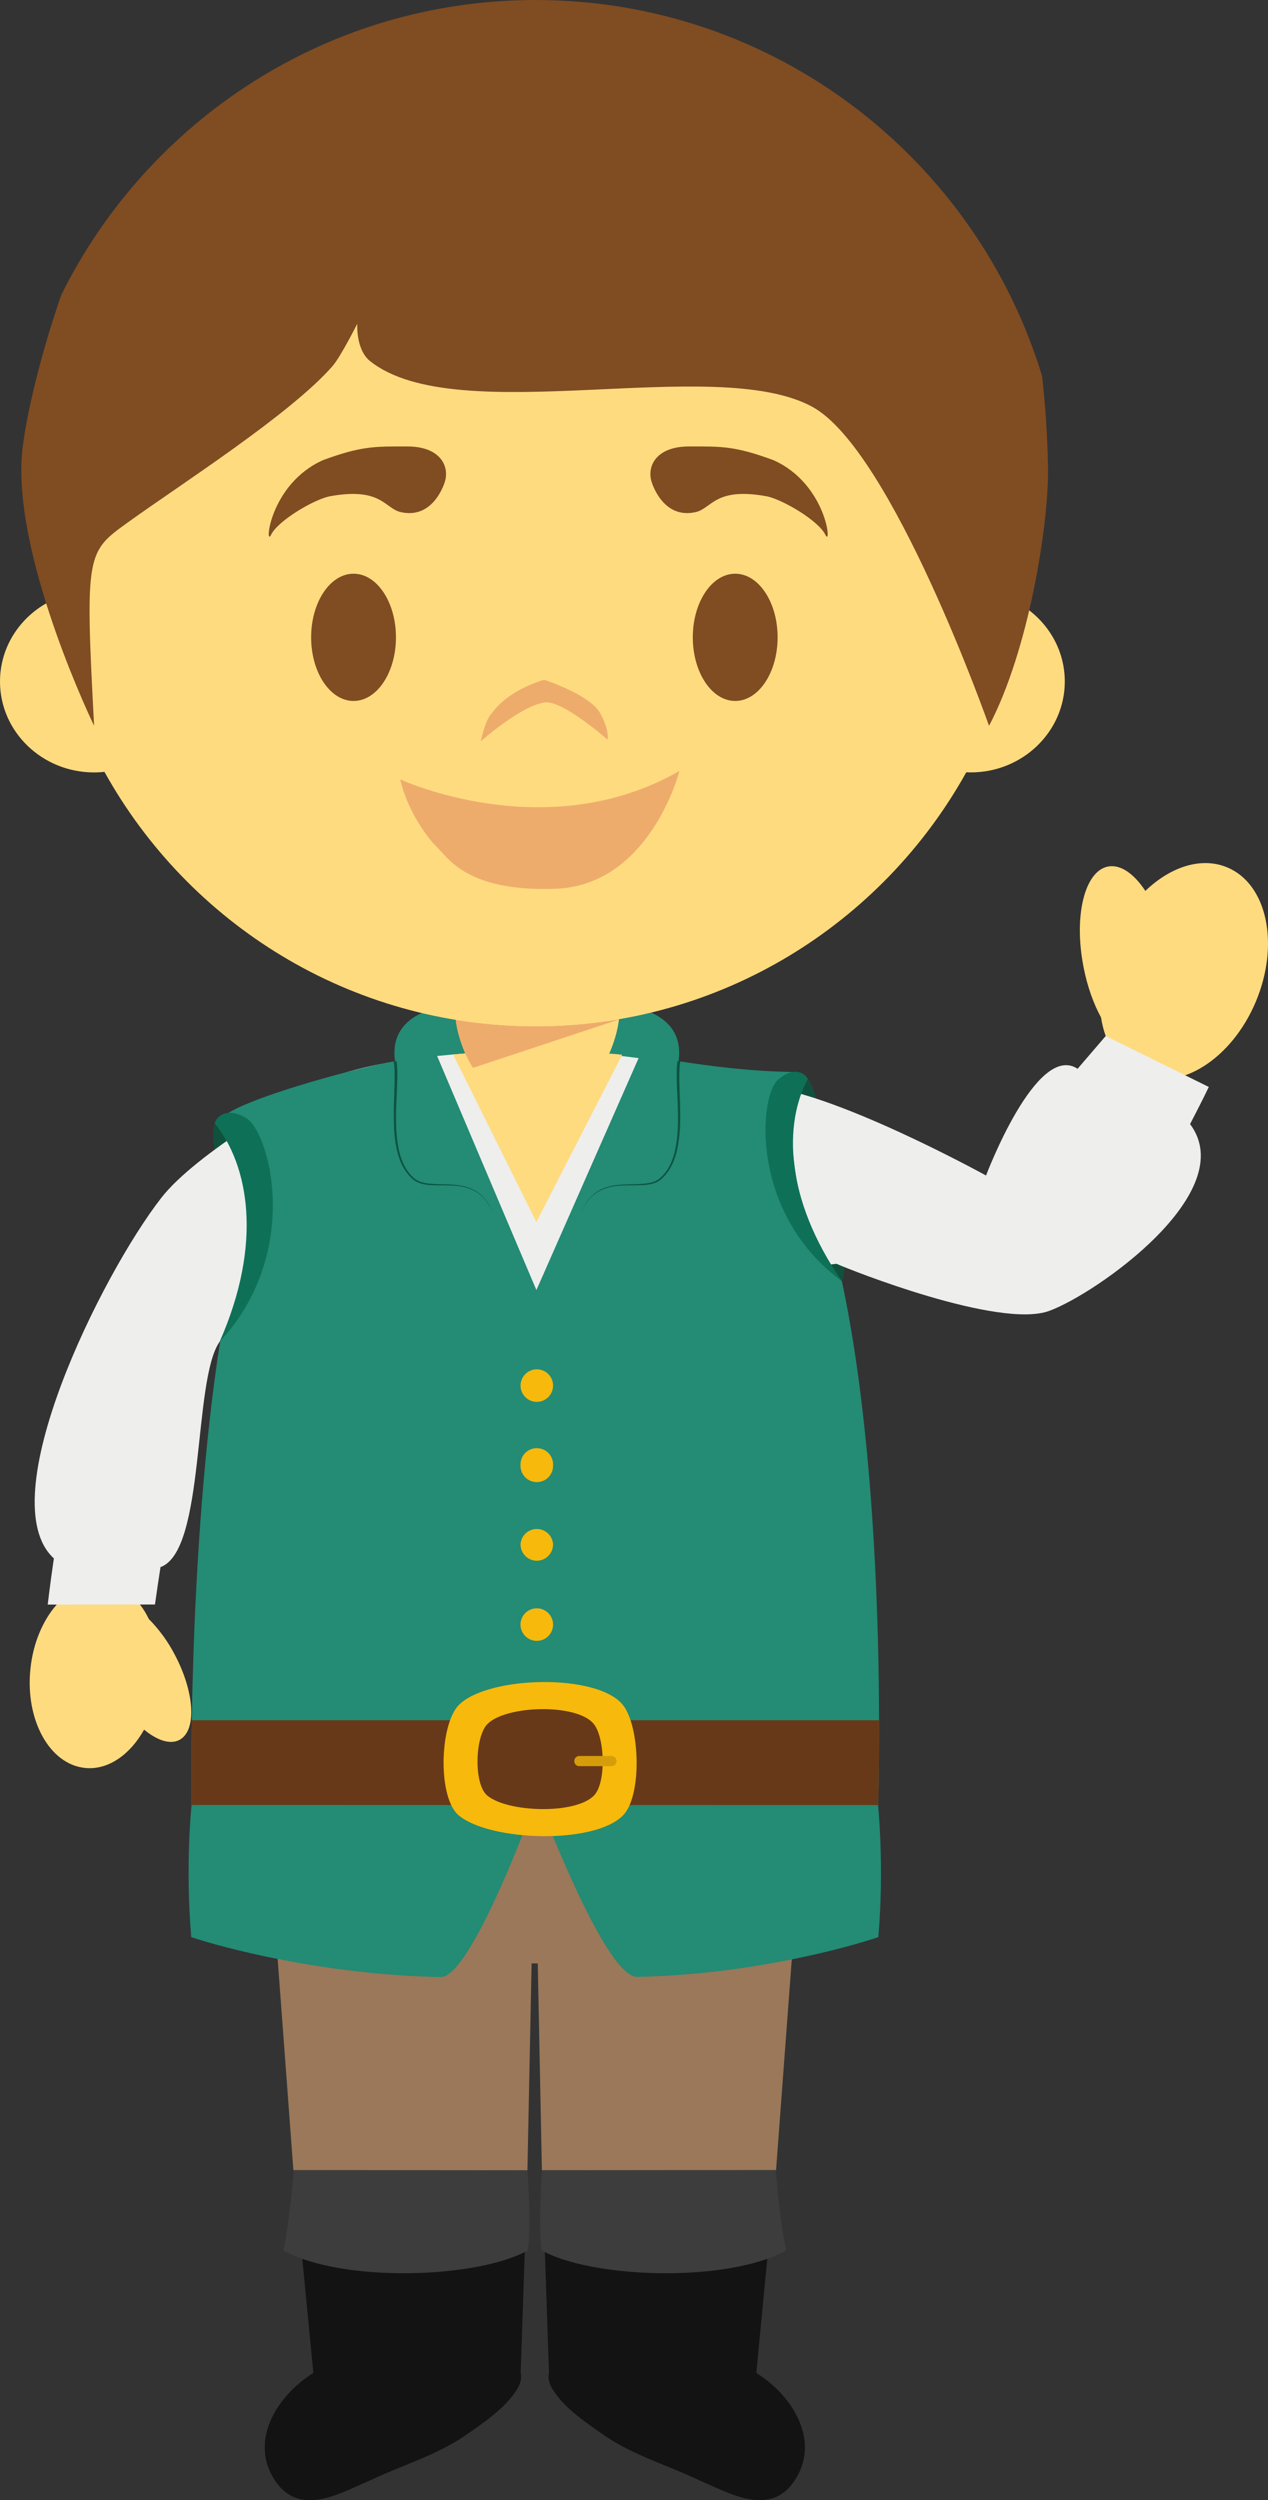 <svg version="1.1" xmlns="http://www.w3.org/2000/svg" xmlns:xlink="http://www.w3.org/1999/xlink" width="59.802" height="117.891" viewBox="0,0,59.802,117.891"><rect x="0" y="0" width="59.802" height="117.891" fill="#333333" stroke="none"/><g transform="translate(-209.326,-120.948)"><g data-paper-data="{&quot;isPaintingLayer&quot;:true}" fill-rule="evenodd" stroke="none" stroke-width="1" stroke-linecap="butt" stroke-linejoin="miter" stroke-miterlimit="10" stroke-dasharray="" stroke-dashoffset="0" style="mix-blend-mode: normal"><path d="M247.208,206.104l-1.282,17.178l-11.043,-0.002l-0.195,-9.753h-0.29l-0.197,9.753l-11.038,0.002l-1.28,-17.178z" fill="#9a7859"/><path d="M234.205,223.281l-0.323,9.56c0.066,0.256 -0.02,0.536 -0.197,0.813c-0.58,0.898 -1.587,1.554 -2.447,2.154c-1.326,0.911 -3.003,1.402 -4.471,2.104c-1.328,0.56 -3.073,1.614 -4.26,0.28c-1.573,-1.891 -0.241,-4.211 1.597,-5.351l-0.924,-9.56h11.024z" fill="#131313"/><path d="M223.185,223.271l11.02,0.01c0,0 0.186,2.765 0.013,3.78c-2.338,1.314 -8.711,1.551 -11.538,0c0.265,-0.955 0.504,-3.791 0.504,-3.791z" fill="#3d3d3d"/><path d="M244.996,232.84c1.836,1.142 3.168,3.46 1.596,5.352c-1.185,1.332 -2.934,0.28 -4.258,-0.278c-1.468,-0.705 -3.144,-1.194 -4.473,-2.107c-0.857,-0.6 -1.867,-1.255 -2.444,-2.151c-0.18,-0.278 -0.264,-0.56 -0.2,-0.816l-0.323,-9.56h11.021l-0.92,9.56" fill="#131313"/><path d="M245.909,223.27c0,0 0.24,2.836 0.505,3.791c-2.828,1.551 -9.2,1.314 -11.539,0c-0.172,-1.015 0.016,-3.78 0.016,-3.78l11.018,-0.01z" fill="#3d3d3d"/><path d="M267.222,161.855c1.873,0.796 2.466,3.631 1.328,6.334c-1.14,2.7 -3.583,4.244 -5.456,3.446c-1.005,-0.429 -1.645,-1.444 -1.84,-2.711c-0.358,-0.655 -0.653,-1.475 -0.828,-2.391c-0.467,-2.395 0.053,-4.509 1.154,-4.725c0.591,-0.115 1.231,0.338 1.764,1.15c1.189,-1.147 2.655,-1.625 3.878,-1.103M210.762,199.63c-0.255,2.409 0.894,4.502 2.562,4.68c1.089,0.118 2.134,-0.614 2.798,-1.805c0.616,0.511 1.232,0.716 1.67,0.483c0.817,-0.439 0.72,-2.232 -0.219,-4.009c-0.321,-0.622 -0.735,-1.191 -1.227,-1.689c-0.46,-0.954 -1.204,-1.6 -2.104,-1.696c-1.669,-0.178 -3.228,1.631 -3.48,4.036" data-paper-data="{&quot;origPos&quot;:null}" fill="#ffdb80"/><path d="M219.455,173.906c0.099,-0.12 0.617,0.022 0.617,0.022l0.919,0.767c0,0 -1.058,1.202 -1.481,0.96c-0.115,-0.931 -0.193,-1.349 -0.055,-1.749M247.425,171.819c-0.328,-0.055 -0.846,1.023 -0.846,1.023l1.417,0.533c0,0 -0.292,-1.24 -0.571,-1.555M249.029,181.357c-0.383,0.076 -0.936,-1.282 -0.936,-1.282l0.937,-0.189c0,0 0.263,0.869 0,1.471" fill="#10513d"/><path d="M234.645,168.407c0,0 7.217,-1.265 6.685,2.58c-0.303,1.647 -6.685,0 -6.685,0c0,0 -6.386,1.647 -6.69,0c-0.53,-3.845 6.69,-2.58 6.69,-2.58" fill="#248b74"/><path d="M216.635,196.604l-5.058,0.004c0,0 0.093,-0.838 0.29,-2.176c-3.016,-2.766 2.239,-13.375 5.069,-17.006c1.654,-2.118 6.434,-4.822 7.294,-5.298c2.139,-1.384 8.551,-1.593 8.551,-1.593l1.792,0.053h0.146l1.789,-0.053c0,0 6.306,0.453 8.562,1.617c3.32,0.118 10.76,4.225 10.76,4.225c0,0 2.378,-6.309 4.318,-5.033c0.334,-0.387 1.326,-1.545 1.326,-1.545l4.862,2.402c0,0 -0.336,0.705 -0.883,1.751c2.407,3.212 -4.435,8.005 -6.647,8.81c-2.359,0.857 -9.43,-1.947 -10.027,-2.223l-28.843,3.309l-0.252,0.367c-1.276,1.809 -0.65,9.862 -2.788,10.626c-0.092,0.587 -0.179,1.175 -0.261,1.763" fill="#eeeeed"/><path d="M227.957,170.988c0.875,-0.922 1.523,-0.91 1.982,-0.253l4.685,11.044l4.858,-11.024c0.534,-0.689 1.506,-0.196 1.847,0.231c1.523,0.238 3.457,0.484 5.392,0.507c0,0 -0.755,6.813 2.31,9.864c2.203,10.298 1.709,24.747 1.709,24.747l-32.384,-0.002c0,0 -0.195,-12.01 1.357,-21.936c3.14,-5.207 0.118,-10.076 0.385,-10.742c1.469,-0.896 6.353,-2.196 7.859,-2.436" fill="#248b74"/><path d="M235.41,186.283c0,0.424 -0.343,0.767 -0.767,0.767c-0.424,0 -0.767,-0.343 -0.767,-0.767c0.001,-0.424 0.345,-0.768 0.769,-0.769c0.424,0.002 0.766,0.346 0.766,0.77M235.41,190.027c0.014,0.283 -0.128,0.552 -0.372,0.698c-0.243,0.146 -0.547,0.146 -0.791,0c-0.243,-0.146 -0.386,-0.414 -0.372,-0.698c-0.01,-0.281 0.134,-0.545 0.376,-0.688c0.242,-0.143 0.542,-0.143 0.784,0c0.242,0.143 0.386,0.407 0.376,0.688M235.41,193.772c0,0.423 -0.342,0.767 -0.765,0.77c-0.425,-0.001 -0.769,-0.345 -0.769,-0.77c0.021,-0.408 0.358,-0.729 0.767,-0.729c0.409,0 0.746,0.32 0.767,0.729M235.41,197.513c0.014,0.283 -0.128,0.552 -0.372,0.698c-0.243,0.146 -0.547,0.146 -0.791,0c-0.243,-0.146 -0.386,-0.414 -0.372,-0.698c0.021,-0.408 0.358,-0.729 0.767,-0.729c0.409,0 0.746,0.32 0.767,0.729" fill="#f6b90c"/><path d="M228.024,170.98c0,0 0.007,0.007 0.009,0.03l0.009,0.086c0.009,0.074 0.017,0.185 0.022,0.322c0.007,0.283 -0.005,0.68 -0.027,1.156c-0.022,0.473 -0.05,1.027 -0.022,1.616c0.016,0.297 0.047,0.6 0.104,0.902c0.062,0.304 0.157,0.606 0.308,0.875c0.075,0.14 0.166,0.267 0.268,0.383c0.05,0.053 0.108,0.108 0.166,0.16c0.013,0.008 0.029,0.022 0.044,0.035c0.018,0.011 0.03,0.022 0.047,0.031c0.03,0.02 0.062,0.038 0.097,0.056c0.133,0.064 0.286,0.098 0.432,0.118c0.153,0.02 0.299,0.026 0.447,0.033c0.297,0.007 0.583,0.007 0.855,0.033c0.27,0.027 0.527,0.08 0.748,0.174c0.222,0.09 0.403,0.22 0.539,0.357c0.139,0.136 0.234,0.274 0.307,0.394c0.071,0.12 0.113,0.22 0.144,0.286l0.042,0.107c0,0 -0.015,-0.038 -0.046,-0.107c-0.044,-0.096 -0.093,-0.19 -0.149,-0.28c-0.086,-0.143 -0.19,-0.274 -0.31,-0.389c-0.155,-0.149 -0.339,-0.265 -0.54,-0.342c-0.237,-0.092 -0.486,-0.146 -0.74,-0.16c-0.27,-0.02 -0.553,-0.015 -0.85,-0.018c-0.152,-0.001 -0.305,-0.01 -0.456,-0.026c-0.157,-0.015 -0.31,-0.055 -0.454,-0.118c-0.056,-0.025 -0.11,-0.055 -0.16,-0.091c-0.012,-0.013 -0.028,-0.022 -0.046,-0.036c-0.061,-0.053 -0.119,-0.11 -0.175,-0.169c-0.107,-0.119 -0.201,-0.249 -0.28,-0.388c-0.16,-0.28 -0.26,-0.592 -0.326,-0.9c-0.062,-0.301 -0.101,-0.607 -0.118,-0.914c-0.022,-0.542 -0.02,-1.084 0.007,-1.626c0.015,-0.478 0.024,-0.872 0.013,-1.145c-0.002,-0.133 -0.014,-0.266 -0.035,-0.398l-0.002,-0.029l0.128,-0.017zM241.41,171c0,0 0,0.006 -0.007,0.028l-0.01,0.08c-0.008,0.073 -0.02,0.18 -0.021,0.316c-0.014,0.275 -0.005,0.668 0.013,1.146c0.015,0.474 0.04,1.031 0.006,1.627c-0.02,0.298 -0.05,0.607 -0.12,0.913c-0.06,0.315 -0.17,0.619 -0.325,0.9c-0.117,0.211 -0.271,0.399 -0.454,0.556c-0.017,0.013 -0.035,0.024 -0.046,0.038c-0.018,0.009 -0.035,0.021 -0.051,0.033c-0.04,0.02 -0.075,0.042 -0.11,0.058c-0.146,0.062 -0.3,0.101 -0.457,0.117c-0.15,0.018 -0.303,0.023 -0.454,0.025c-0.294,0.002 -0.58,-0.002 -0.85,0.018c-0.253,0.016 -0.501,0.07 -0.737,0.162c-0.201,0.076 -0.384,0.192 -0.54,0.34c-0.142,0.133 -0.24,0.271 -0.313,0.391c-0.055,0.09 -0.104,0.184 -0.148,0.28c-0.033,0.069 -0.045,0.104 -0.045,0.104c0,0 0.012,-0.035 0.043,-0.104c0.03,-0.069 0.073,-0.167 0.146,-0.287c0.068,-0.12 0.168,-0.26 0.305,-0.395c0.154,-0.153 0.337,-0.275 0.538,-0.358c0.24,-0.095 0.492,-0.152 0.749,-0.171c0.27,-0.027 0.558,-0.027 0.852,-0.033c0.15,-0.007 0.3,-0.014 0.448,-0.036c0.15,-0.018 0.298,-0.053 0.434,-0.116c0.033,-0.017 0.064,-0.035 0.095,-0.055c0.02,-0.011 0.03,-0.022 0.048,-0.031c0.014,-0.014 0.031,-0.027 0.043,-0.038c0.059,-0.05 0.115,-0.103 0.168,-0.158c0.102,-0.118 0.195,-0.244 0.27,-0.382c0.145,-0.275 0.248,-0.57 0.303,-0.876c0.062,-0.302 0.091,-0.606 0.107,-0.902c0.028,-0.589 0,-1.144 -0.02,-1.618c-0.022,-0.384 -0.032,-0.768 -0.027,-1.153c0.002,-0.108 0.009,-0.216 0.022,-0.324c0.002,-0.038 0.007,-0.067 0.007,-0.087l0.002,-0.027l0.135,0.018z" fill="#0b5441"/><path d="M250.74,206.104c0,0 0.297,2.852 0.011,6.185c-1.407,0.475 -6.025,1.769 -11.377,1.875c-1.528,0.032 -4.714,-8.506 -4.714,-8.506c0,0 -3.065,8.54 -4.548,8.513c-5.518,-0.102 -10.327,-1.398 -11.767,-1.882c-0.286,-3.385 0.011,-6.187 0.011,-6.187l15.889,-1.042c-0.004,-0.031 -0.01,-0.047 -0.01,-0.047l0.312,0.025l0.314,-0.025c0,0 -0.006,0.016 -0.011,0.047l15.89,1.044" fill="#248b74"/><path d="M219.684,184.215c2.061,-4.666 1.36,-8.326 -0.23,-10.309c0.119,-0.348 0.597,-0.755 1.47,-0.246c1.136,0.662 2.661,6.37 -1.24,10.555M249.03,181.357c-2.715,-3.935 -2.724,-7.429 -1.606,-9.538c-0.168,-0.3 -0.684,-0.589 -1.395,0.034c-0.932,0.809 -1.322,6.335 3,9.504" fill="#0e7157"/><path d="M250.788,202.062c0.006,2.205 -0.034,3.69 -0.045,4l-32.386,-0.006c-0.004,-0.314 -0.022,-1.789 0.013,-3.994h32.418" fill="#683918"/><path d="M238.702,206.557c-1.366,1.371 -6.231,1.22 -7.732,0c-1.008,-0.82 -0.92,-4.296 0,-5.218c1.368,-1.369 6.514,-1.507 7.732,0c0.813,1.016 0.917,4.296 0,5.218" fill="#f7b90b"/><path d="M237.33,205.622c-0.887,0.888 -4.038,0.79 -5.014,0c-0.658,-0.532 -0.594,-2.785 0,-3.383c0.885,-0.889 4.227,-0.98 5.015,0c0.527,0.656 0.596,2.783 0,3.383" fill="#683918"/><path d="M238.4,203.996c0,0.061 -0.024,0.12 -0.067,0.164c-0.043,0.043 -0.102,0.068 -0.164,0.067h-1.53c-0.061,-0.001 -0.119,-0.025 -0.161,-0.069c-0.042,-0.043 -0.066,-0.102 -0.065,-0.162v-0.018c-0,-0.125 0.101,-0.228 0.226,-0.23h1.53c0.126,0 0.23,0.104 0.23,0.23v0.018z" fill="#d69d0b"/><path d="M238.06,170.63c0.204,0.01 0.408,0.027 0.611,0.052l-4.048,7.89l-3.928,-7.901c0.193,-0.023 0.534,-0.045 0.581,-0.05c-0.295,-0.666 -0.47,-1.416 -0.47,-1.886h7.73c0,0.475 -0.18,1.225 -0.476,1.895" data-paper-data="{&quot;origPos&quot;:null}" fill="#ffdb80"/><path d="M231.635,171.3c-0.438,-0.667 -0.744,-1.595 -0.817,-2.265c1.245,0.205 2.505,0.307 3.767,0.307c1.342,0 2.655,-0.116 3.935,-0.331l-0.014,0.013l-6.871,2.276" fill="#eeac6c"/><path d="M257.569,149.518c1.191,0.769 1.975,2.078 1.975,3.565c0,2.364 -1.987,4.286 -4.437,4.286c-0.071,0 -0.142,-0.004 -0.209,-0.006c-3.974,7.147 -11.585,11.977 -20.318,11.977c-8.74,0 -16.355,-4.841 -20.327,-11.996c-0.157,0.016 -0.321,0.026 -0.489,0.026c-2.452,0 -4.438,-1.922 -4.438,-4.286c0,-1.598 0.904,-2.987 2.246,-3.724c-0.156,-1.094 -0.24,-2.212 -0.24,-3.35c0,-12.886 10.41,-23.33 23.248,-23.33c12.84,0 23.25,10.444 23.25,23.33c0,1.194 -0.088,2.365 -0.261,3.51" data-paper-data="{&quot;origPos&quot;:null}" fill="#ffdb80"/><path d="M230.311,143.65c0,0 -0.503,1.803 -2.082,1.446c-0.772,-0.174 -0.908,-1.201 -3.386,-0.74c-0.779,0.18 -2.417,1.156 -2.732,1.808c-0.316,0.652 -0.088,-2.392 2.457,-3.522c1.835,-0.675 2.457,-0.642 3.977,-0.642c1.52,0 1.987,0.907 1.766,1.65M240.052,143.65c0,0 0.503,1.803 2.082,1.446c0.772,-0.174 0.908,-1.201 3.386,-0.74c0.779,0.18 2.417,1.156 2.732,1.808c0.316,0.652 0.087,-2.392 -2.457,-3.522c-1.835,-0.675 -2.457,-0.642 -3.977,-0.642c-1.52,0 -1.987,0.907 -1.766,1.65" data-paper-data="{&quot;origPos&quot;:null}" fill="#804c22"/><path d="M228,151c0,1.657 -0.895,3 -2,3c-1.105,0 -2,-1.343 -2,-3c0,-1.657 0.895,-3 2,-3c1.105,0 2,1.343 2,3M246,151c0,1.657 -0.895,3 -2,3c-1.105,0 -2,-1.343 -2,-3c0,-1.657 0.895,-3 2,-3c1.105,0 2,1.343 2,3" data-paper-data="{&quot;origPos&quot;:null}" fill="#804c22"/><path d="M235.02,154.069c-1.125,0.153 -3.02,1.834 -3.02,1.834c0,0 0.207,-1.009 0.503,-1.299c0.8,-1.156 2.487,-1.604 2.487,-1.604c0,0 2.173,0.703 2.65,1.588c0.443,0.824 0.34,1.238 0.34,1.238c0,0 -2.121,-1.871 -2.96,-1.756z" fill="#eeac6c"/><path d="M228.2,157.696c0,0 6.897,3.208 13.172,-0.397c0,0 -1.39,5.47 -5.95,5.561c-4.115,0.122 -4.984,-1.492 -5.477,-1.956c-0.492,-0.463 -1.42,-1.772 -1.745,-3.208" fill="#eeac6c"/><path d="M258.755,142.971c0.036,2.74 -0.919,8.666 -2.784,12.202c0,0 -4.568,-12.987 -8.334,-15.043c-4.606,-2.513 -16.742,1.112 -20.852,-2.15c-0.687,-0.54 -0.609,-1.767 -0.609,-1.767c0,0 -0.786,1.564 -1.169,2c-1.991,2.275 -7.161,5.573 -9.615,7.342c-1.973,1.422 -2.066,1.407 -1.627,9.618c0,0 -3.625,-7.471 -3.426,-12.46c0.058,-1.438 0.753,-4.625 1.88,-7.865c4.09,-8.24 12.573,-13.9 22.366,-13.9c11.255,0 20.77,7.469 23.889,17.736c0.159,1.424 0.252,2.854 0.28,4.286" data-paper-data="{&quot;origPos&quot;:null}" fill="#804c22"/></g></g></svg>